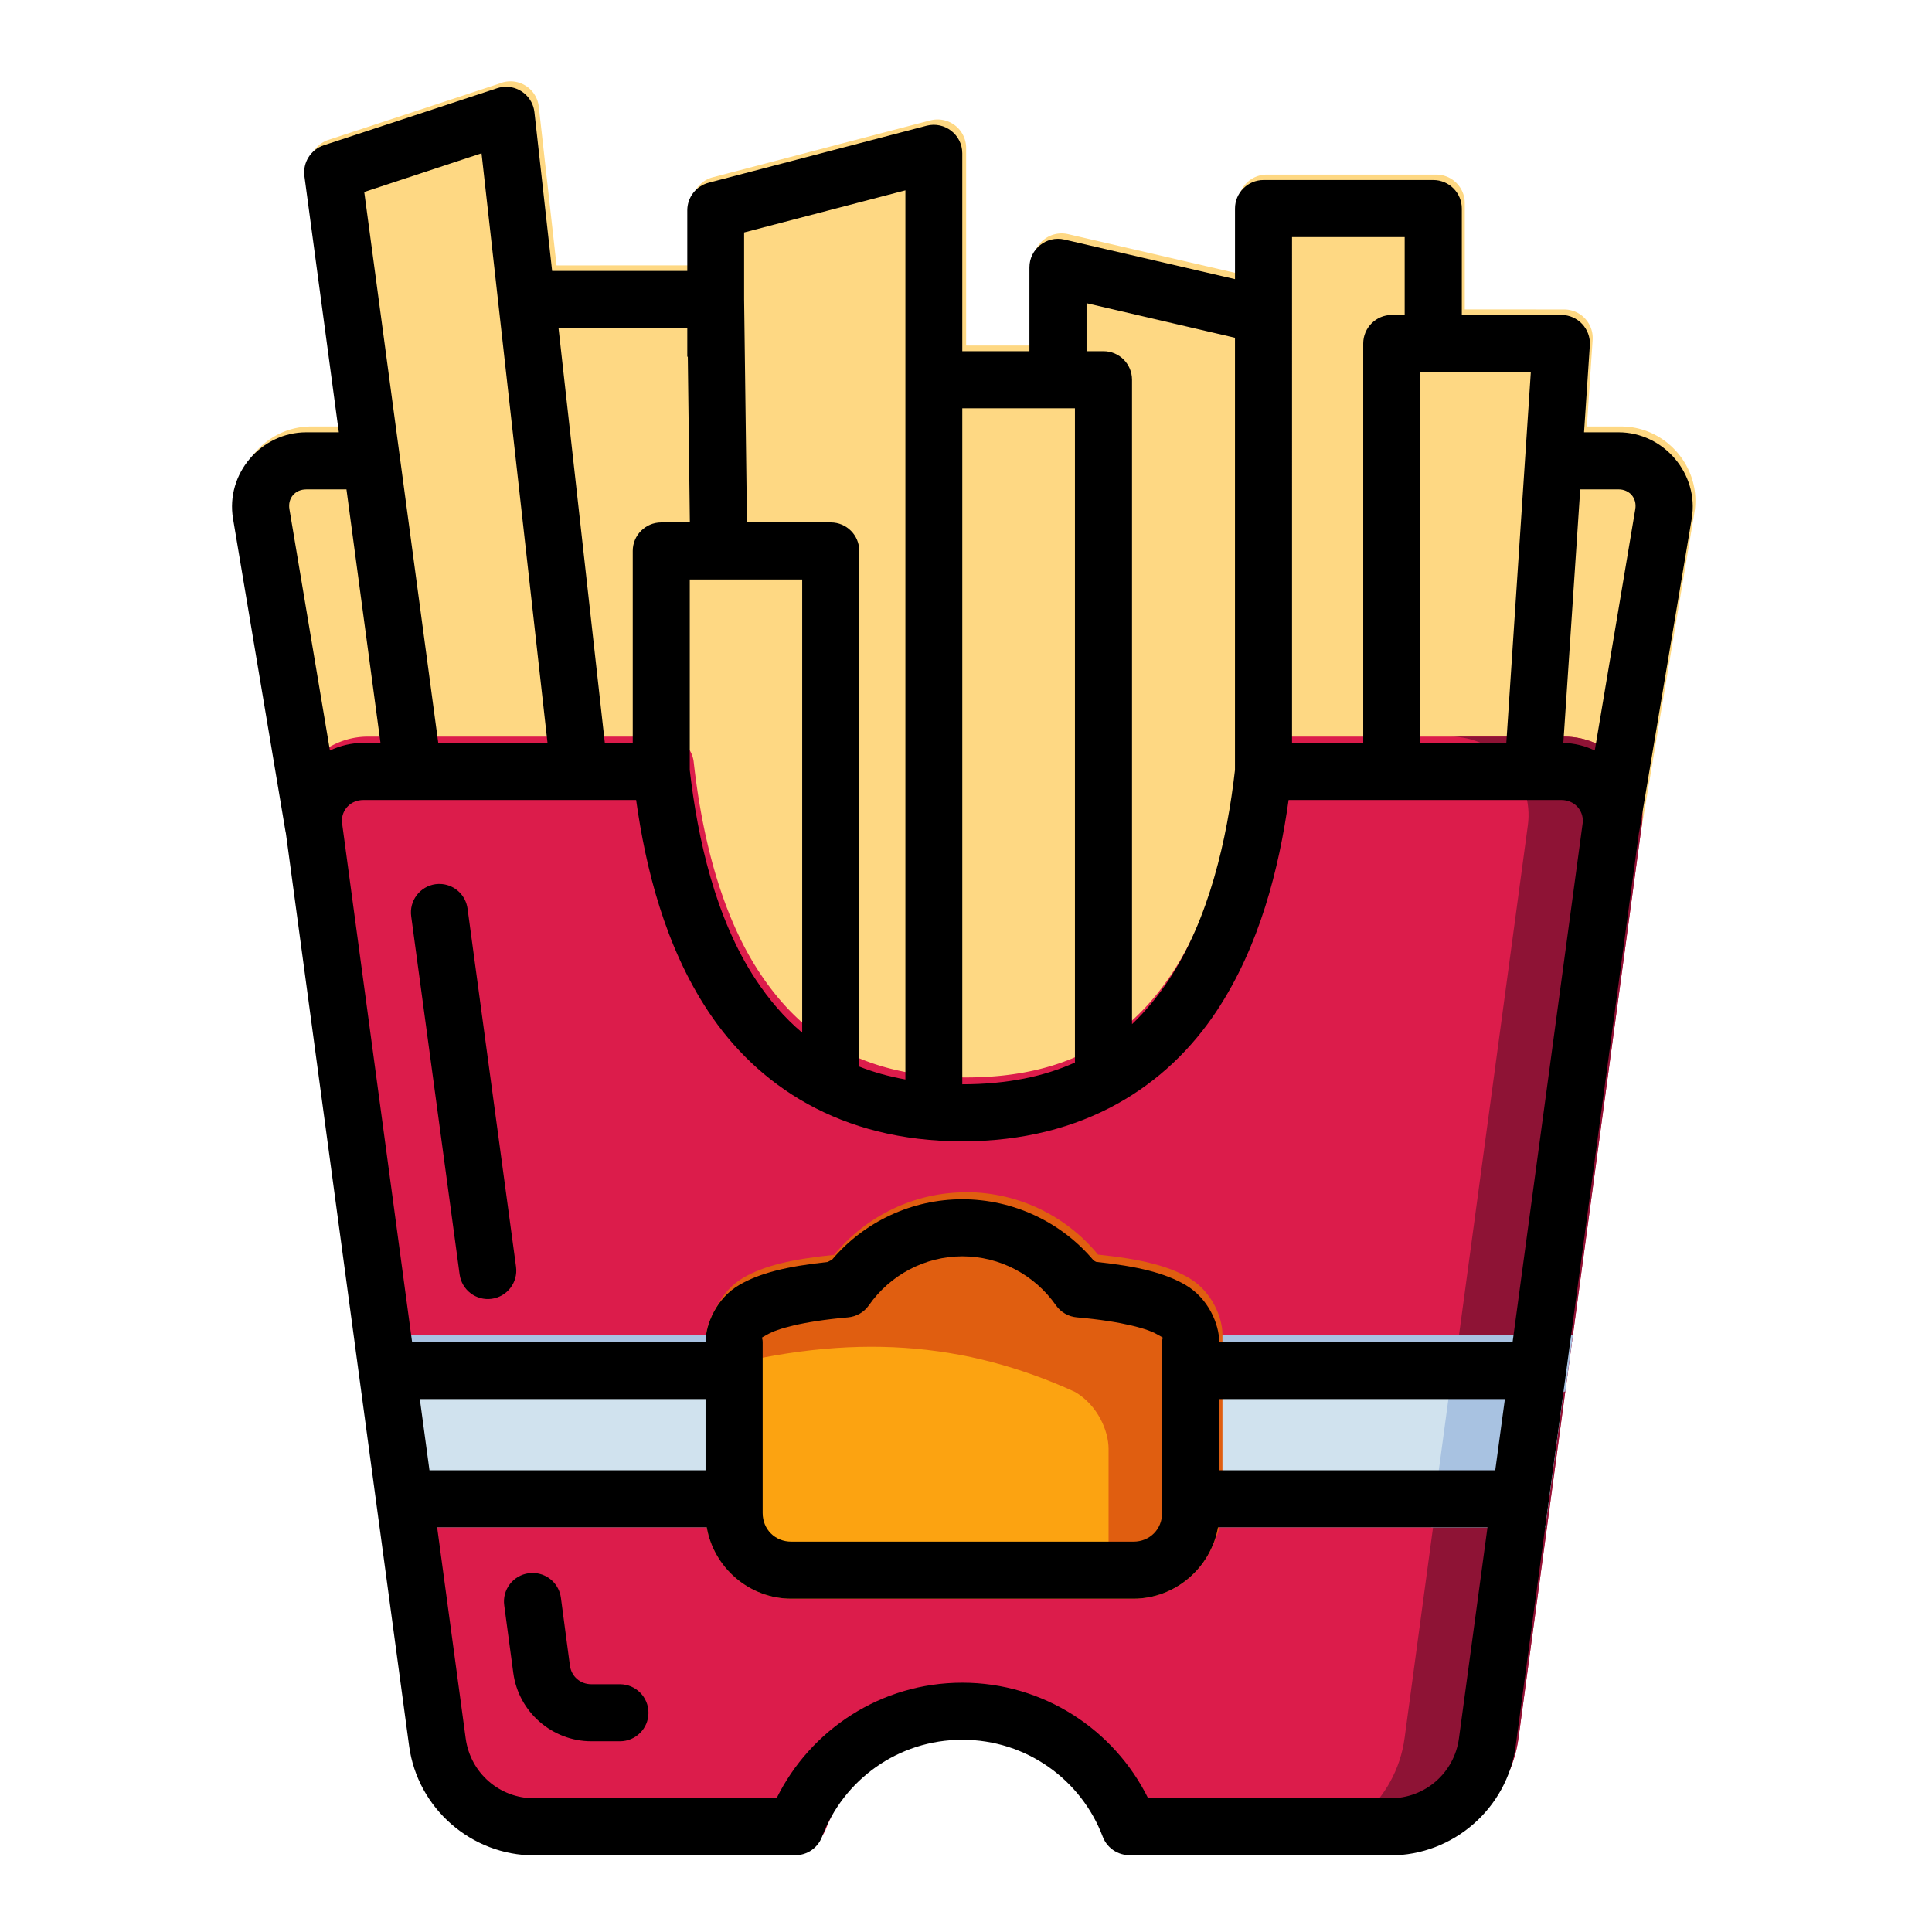 <?xml version="1.0" encoding="UTF-8" standalone="no"?>
<svg
   sodipodi:docname="14 - Fries French.svg"
   inkscape:version="1.1.1 (1:1.1+202109281949+c3084ef5ed)"
   id="svg831"
   version="1.1"
   viewBox="0 0 22.578 22.578"
   height="64pt"
   width="64pt"
   inkscape:export-filename="/media/taufikramadhan/Data/Tr Design Studio/Project Design/TR Creative Design/Icon Design/Project Hiring/Icon Icons/010 - Food/Send/4 - Filledline/13 - Egg And Bacon.png"
   inkscape:export-xdpi="576"
   inkscape:export-ydpi="576"
   xmlns:inkscape="http://www.inkscape.org/namespaces/inkscape"
   xmlns:sodipodi="http://sodipodi.sourceforge.net/DTD/sodipodi-0.dtd"
   xmlns:xlink="http://www.w3.org/1999/xlink"
   xmlns="http://www.w3.org/2000/svg"
   xmlns:svg="http://www.w3.org/2000/svg"
   xmlns:rdf="http://www.w3.org/1999/02/22-rdf-syntax-ns#"
   xmlns:cc="http://creativecommons.org/ns#"
   xmlns:dc="http://purl.org/dc/elements/1.1/">
  <defs
     id="defs825">
    <pattern
       y="0"
       x="0"
       height="6"
       width="6"
       patternUnits="userSpaceOnUse"
       id="EMFhbasepattern" />
    <pattern
       y="0"
       x="0"
       height="6"
       width="6"
       patternUnits="userSpaceOnUse"
       id="EMFhbasepattern-9" />
    <pattern
       y="0"
       x="0"
       height="6"
       width="6"
       patternUnits="userSpaceOnUse"
       id="EMFhbasepattern-0" />
    <pattern
       y="0"
       x="0"
       height="6"
       width="6"
       patternUnits="userSpaceOnUse"
       id="EMFhbasepattern-7" />
    <pattern
       y="0"
       x="0"
       height="6"
       width="6"
       patternUnits="userSpaceOnUse"
       id="EMFhbasepattern-2" />
    <pattern
       y="0"
       x="0"
       height="6"
       width="6"
       patternUnits="userSpaceOnUse"
       id="EMFhbasepattern-98" />
    <pattern
       y="0"
       x="0"
       height="6"
       width="6"
       patternUnits="userSpaceOnUse"
       id="EMFhbasepattern-6" />
    <pattern
       y="0"
       x="0"
       height="6"
       width="6"
       patternUnits="userSpaceOnUse"
       id="EMFhbasepattern-01" />
    <pattern
       y="0"
       x="0"
       height="6"
       width="6"
       patternUnits="userSpaceOnUse"
       id="EMFhbasepattern-07" />
    <pattern
       y="0"
       x="0"
       height="6"
       width="6"
       patternUnits="userSpaceOnUse"
       id="EMFhbasepattern-8" />
    <pattern
       y="0"
       x="0"
       height="6"
       width="6"
       patternUnits="userSpaceOnUse"
       id="EMFhbasepattern-4" />
    <pattern
       y="0"
       x="0"
       height="6"
       width="6"
       patternUnits="userSpaceOnUse"
       id="EMFhbasepattern-40" />
    <pattern
       y="0"
       x="0"
       height="6"
       width="6"
       patternUnits="userSpaceOnUse"
       id="EMFhbasepattern-08" />
    <pattern
       y="0"
       x="0"
       height="6"
       width="6"
       patternUnits="userSpaceOnUse"
       id="EMFhbasepattern-04" />
    <pattern
       y="0"
       x="0"
       height="6"
       width="6"
       patternUnits="userSpaceOnUse"
       id="EMFhbasepattern-014" />
    <pattern
       y="0"
       x="0"
       height="6"
       width="6"
       patternUnits="userSpaceOnUse"
       id="EMFhbasepattern-27" />
    <pattern
       y="0"
       x="0"
       height="6"
       width="6"
       patternUnits="userSpaceOnUse"
       id="EMFhbasepattern-09" />
    <pattern
       y="0"
       x="0"
       height="6"
       width="6"
       patternUnits="userSpaceOnUse"
       id="EMFhbasepattern-5" />
    <pattern
       y="0"
       x="0"
       height="6"
       width="6"
       patternUnits="userSpaceOnUse"
       id="EMFhbasepattern-018" />
  </defs>
  <sodipodi:namedview
     inkscape:document-rotation="0"
     inkscape:snap-global="true"
     inkscape:snap-nodes="false"
     inkscape:bbox-nodes="true"
     inkscape:snap-bbox="true"
     showguides="true"
     inkscape:snap-midpoints="true"
     inkscape:snap-smooth-nodes="true"
     inkscape:snap-intersection-paths="true"
     inkscape:object-paths="true"
     inkscape:showpageshadow="false"
     inkscape:pagecheckerboard="true"
     inkscape:window-maximized="1"
     inkscape:window-y="31"
     inkscape:window-x="0"
     inkscape:window-height="705"
     inkscape:window-width="1366"
     units="pt"
     showgrid="false"
     inkscape:current-layer="layer1"
     inkscape:document-units="pt"
     inkscape:cy="58.847867"
     inkscape:cx="50.738091"
     inkscape:zoom="2.4045052"
     inkscape:pageshadow="2"
     inkscape:pageopacity="0.0"
     borderopacity="1.0"
     bordercolor="#666666"
     pagecolor="#ffffff"
     id="base">
    <inkscape:grid
       id="grid1378"
       type="xygrid" />
    <sodipodi:guide
       inkscape:locked="false"
       id="guide1380"
       orientation="78,0"
       position="0.97,21.608" />
    <sodipodi:guide
       inkscape:locked="false"
       id="guide1382"
       orientation="0,78"
       position="0.97,0.97" />
    <sodipodi:guide
       inkscape:locked="false"
       id="guide1384"
       orientation="-78,0"
       position="21.608,0.97" />
    <sodipodi:guide
       inkscape:locked="false"
       id="guide1386"
       orientation="0,-78"
       position="21.608,21.608" />
  </sodipodi:namedview>
  <g
     transform="translate(0,-274.422)"
     id="layer1"
     inkscape:groupmode="layer"
     inkscape:label="Icon">
    <g
       id="g1969"
       style="display:inline"
       transform="matrix(1.258,0,0,1.258,39.012,-115.655)">
      <g
         id="g118325"
         style="display:inline">
        <g
           id="g98955"
           transform="translate(0,10.583)">
          <path
             style="color:#000000;fill:#fed883;stroke-linecap:round;stroke-linejoin:round;stroke-miterlimit:1.5;-inkscape-stroke:none"
             d="m -16.553,303.456 a 0.265,0.265 0 0 0 -0.264,0.246 l -0.191,2.881 a 0.265,0.265 0 0 0 -0.002,0.018 v 0.533 a 0.265,0.265 0 0 0 0.268,0.266 l 0.725,-0.01 a 0.265,0.265 0 0 0 0.258,-0.221 l 0.488,-2.912 c 0.07,-0.415 -0.259,-0.801 -0.68,-0.801 z"
             id="path2440" />
          <path
             style="color:#000000;fill:#fed883;stroke-linecap:round;stroke-linejoin:round;stroke-miterlimit:1.5;-inkscape-stroke:none"
             d="m -18.053,302.368 a 0.265,0.265 0 0 0 -0.266,0.264 v 4.502 a 0.265,0.265 0 0 0 0.266,0.266 h 1.309 a 0.265,0.265 0 0 0 0.264,-0.266 v -0.523 l 0.264,-3.961 a 0.265,0.265 0 0 0 -0.264,-0.281 z"
             id="path2488" />
          <g
             id="g97090">
            <path
               style="color:#000000;fill:#fed883;stroke-linecap:round;stroke-linejoin:round;stroke-miterlimit:1.5;-inkscape-stroke:none"
               d="m -19.242,301.116 a 0.265,0.265 0 0 0 -0.266,0.266 v 5.752 a 0.265,0.265 0 0 0 0.266,0.266 h 1.572 a 0.265,0.265 0 0 0 0.266,-0.266 v -5.752 a 0.265,0.265 0 0 0 -0.266,-0.266 z"
               id="path2482" />
          </g>
          <path
             style="color:#000000;fill:#fed883;stroke-linecap:round;stroke-linejoin:round;stroke-miterlimit:1.5;-inkscape-stroke:none"
             d="m -21.09,301.669 a 0.265,0.265 0 0 0 -0.324,0.258 v 1.041 6.672 a 0.265,0.265 0 0 0 0.266,0.264 h 1.906 a 0.265,0.265 0 0 0 0.264,-0.264 v -3.039 -4.232 a 0.265,0.265 0 0 0 -0.205,-0.258 z"
             id="path2476" />
          <path
             style="color:#000000;fill:#fed883;stroke-linecap:round;stroke-linejoin:round;stroke-miterlimit:1.5;-inkscape-stroke:none"
             d="m -26.352,300.264 -1.607,0.529 a 0.265,0.265 0 0 0 -0.18,0.285 l 0.746,5.557 a 0.265,0.265 0 0 0 0.262,0.23 h 1.543 a 0.265,0.265 0 0 0 0.262,-0.295 l -0.68,-6.086 a 0.265,0.265 0 0 0 -0.346,-0.221 z"
             id="path2446" />
          <path
             style="color:#000000;fill:#fed883;stroke-linecap:round;stroke-linejoin:round;stroke-miterlimit:1.5;-inkscape-stroke:none"
             d="m -22.367,300.612 -2.023,0.529 a 0.265,0.265 0 0 0 -0.197,0.26 l 0.027,3.156 a 0.265,0.265 0 0 0 0.053,0.158 l 0.986,1.309 v 3.93 a 0.265,0.265 0 0 0 0.266,0.264 h 0.955 a 0.265,0.265 0 0 0 0.264,-0.264 v -9.086 a 0.265,0.265 0 0 0 -0.33,-0.256 z"
             id="path2464" />
          <path
             style="color:#000000;fill:#fed883;stroke-linecap:round;stroke-linejoin:round;stroke-miterlimit:1.5;-inkscape-stroke:none"
             d="m -26.078,301.96 a 0.265,0.265 0 0 0 -0.264,0.295 l 0.49,4.375 a 0.265,0.265 0 0 0 0.264,0.236 h 0.758 a 0.265,0.265 0 0 0 0.266,-0.266 v -1.779 h 0.268 a 0.265,0.265 0 0 0 0.266,-0.268 l -0.021,-2.332 a 0.265,0.265 0 0 0 -0.264,-0.262 z"
             id="path2452" />
          <path
             style="color:#000000;fill:#fed883;stroke-linecap:round;stroke-linejoin:round;stroke-miterlimit:1.5;-inkscape-stroke:none"
             d="m -24.83,304.292 a 0.265,0.265 0 0 0 -0.264,0.264 v 5.398 a 0.265,0.265 0 0 0 0.264,0.264 h 1.574 a 0.265,0.265 0 0 0 0.264,-0.264 v -5.398 a 0.265,0.265 0 0 0 -0.264,-0.264 z"
             id="path2458" />
          <path
             style="color:#000000;fill:#fed883;stroke-linecap:round;stroke-linejoin:round;stroke-miterlimit:1.5;-inkscape-stroke:none"
             sodipodi:type="inkscape:offset"
             inkscape:radius="0"
             inkscape:original="M -22.300781 313.28711 A 0.26460996 0.26460996 0 0 0 -22.564453 313.55078 L -22.564453 320.9668 A 0.26460996 0.26460996 0 0 0 -22.300781 321.23242 L -20.726562 321.23242 A 0.26460996 0.26460996 0 0 0 -20.462891 320.9668 L -20.462891 313.55078 A 0.26460996 0.26460996 0 0 0 -20.726562 313.28711 L -22.300781 313.28711 z "
             xlink:href="#path2470"
             id="path74102"
             transform="translate(0,-10.583)"
             inkscape:href="#path2470"
             d="m -22.301,313.287 a 0.265,0.265 0 0 0 -0.264,0.264 v 7.416 a 0.265,0.265 0 0 0 0.264,0.266 h 1.574 a 0.265,0.265 0 0 0 0.264,-0.266 v -7.416 a 0.265,0.265 0 0 0 -0.264,-0.264 z" />
          <path
             style="color:#000000;fill:#fed883;stroke-linecap:round;stroke-linejoin:round;stroke-miterlimit:1.5;-inkscape-stroke:none"
             d="m -28.121,303.456 c -0.42,0 -0.749,0.386 -0.68,0.801 0.19,1.135 0.4,2.263 0.555,3.393 a 0.265,0.265 0 0 0 0.463,0.135 l 0.855,-1.012 a 0.265,0.265 0 0 0 0.061,-0.207 l -0.387,-2.881 a 0.265,0.265 0 0 0 -0.264,-0.229 z"
             id="path2434" />
        </g>
        <path
           style="color:#000000;fill:#dc1c4b;stroke-linecap:round;stroke-linejoin:round;stroke-miterlimit:1.5;-inkscape-stroke:none"
           d="m -27.592,316.92 c -0.436,0 -0.779,0.393 -0.721,0.824 l 1.145,8.479 c 0.078,0.58 0.577,1.016 1.162,1.016 h 2.42 a 0.265,0.265 0 0 0 0.248,-0.172 c 0.198,-0.526 0.703,-0.9 1.301,-0.9 0.598,0 1.108,0.376 1.324,0.908 a 0.265,0.265 0 0 0 0.246,0.164 h 2.398 c 0.585,0 1.086,-0.436 1.164,-1.016 l 1.145,-8.479 c 0.058,-0.432 -0.285,-0.824 -0.721,-0.824 h -2.762 a 0.265,0.265 0 0 0 -0.264,0.234 c -0.071,0.64 -0.238,1.395 -0.615,1.963 -0.377,0.568 -0.934,0.969 -1.916,0.969 -0.982,0 -1.537,-0.4 -1.914,-0.969 -0.377,-0.568 -0.544,-1.323 -0.615,-1.963 a 0.265,0.265 0 0 0 -0.264,-0.234 z"
           id="path2494" />
        <path
           id="path108694"
           style="color:#000000;fill:#8e1335;fill-opacity:1;stroke-width:1;stroke-linecap:round;stroke-linejoin:round;stroke-miterlimit:1.5;-inkscape-stroke:none"
           d="m -17.539,316.92 c 0.436,0 0.779,0.393 0.721,0.824 l -1.145,8.479 c -0.078,0.58 -0.579,1.016 -1.164,1.016 h 1.058 c 0.585,0 1.085,-0.436 1.164,-1.016 l 1.145,-8.479 c 0.058,-0.432 -0.285,-0.824 -0.721,-0.824 z"
           sodipodi:nodetypes="ccccsccsc" />
        <path
           id="path2504"
           style="color:#000000;fill:#d0e2ee;stroke-width:3.78;stroke-linecap:round;stroke-linejoin:round;stroke-miterlimit:1.5;-inkscape-stroke:none"
           d="m -104.594,160.289 0.877,6.496 h 12.432 a 1,1 0 0 0 0.998,-0.996 v -4.504 a 1,1 0 0 0 -0.998,-0.996 z m 29.307,0 a 1,1 0 0 0 -0.998,0.996 v 4.504 a 1,1 0 0 0 0.998,0.996 h 12.432 l 0.877,-6.496 z"
           transform="matrix(0.265,0,0,0.265,0,280.067)" />
        <path
           id="path112397"
           style="color:#000000;fill:#a8c2e1;fill-opacity:1;stroke-width:1;stroke-linecap:round;stroke-linejoin:round;stroke-miterlimit:1.5;-inkscape-stroke:none"
           d="m -27.674,322.476 0.071,0.529 h 3.45 a 0.265,0.265 0 0 1 0.264,0.264 v -0.529 a 0.265,0.265 0 0 0 -0.264,-0.264 z m 7.754,0 a 0.265,0.265 0 0 0 -0.264,0.264 v 0.529 a 0.265,0.265 0 0 1 0.264,-0.264 h 3.45 l 0.071,-0.529 z" />
        <path
           style="color:#000000;fill:#fca311;stroke-width:3.78;stroke-linecap:round;stroke-linejoin:round;stroke-miterlimit:1.5;-inkscape-stroke:none"
           d="m -83.289,155.285 c -1.802,0.001 -3.497,0.815 -4.629,2.195 -1.502,0.154 -2.469,0.382 -3.197,0.809 -0.793,0.464 -1.174,1.374 -1.174,2 v 5.994 c 0,1.645 1.361,3.004 3.006,3.004 h 11.994 c 1.645,0 3.006,-1.359 3.006,-3.004 v -5.994 c 0,-0.625 -0.382,-1.527 -1.174,-1.992 -0.727,-0.428 -1.694,-0.664 -3.193,-0.818 -1.134,-1.38 -2.831,-2.193 -4.633,-2.193 a 1,1 0 0 0 -0.006,0 z"
           transform="matrix(0.265,0,0,0.265,0,280.067)"
           id="path4925" />
        <path
           id="path100091"
           style="color:#000000;fill:#e05e10;fill-opacity:1;stroke-width:1;stroke-linecap:round;stroke-linejoin:round;stroke-miterlimit:1.5;-inkscape-stroke:none"
           d="m -22.037,321.153 c -0.477,2.7e-4 -0.925,0.216 -1.225,0.581 -0.397,0.041 -0.653,0.101 -0.846,0.214 -0.21,0.123 -0.311,0.364 -0.311,0.529 v 0.326 c 1.325,-0.355 2.378,-0.259 3.395,0.205 0.21,0.123 0.311,0.362 0.311,0.527 v 1.322 h 0.263 c 0.435,0 0.795,-0.36 0.795,-0.795 v -1.586 c 0,-0.165 -0.101,-0.404 -0.311,-0.527 -0.192,-0.113 -0.448,-0.176 -0.845,-0.217 -0.3,-0.365 -0.749,-0.58 -1.226,-0.58 -5.29e-4,-1e-5 -0.001,-1e-5 -0.002,0 z"
           sodipodi:nodetypes="scssccscsssscsss" />
        <path
           id="path115462"
           style="color:#000000;fill:#a8c2e1;fill-opacity:1;stroke-width:3.78;stroke-linecap:round;stroke-linejoin:round;stroke-miterlimit:1.5;-inkscape-stroke:none"
           d="m -65.979,160.289 -0.877,6.496 h 4 l 0.877,-6.496 z"
           transform="matrix(0.265,0,0,0.265,0,280.067)" />
      </g>
      <path
         id="rect40881"
         style="color:#000000;fill:#000000;stroke-width:3.78;stroke-linecap:round;stroke-linejoin:round;stroke-miterlimit:1.5;-inkscape-stroke:none"
         d="m -68.289,178.287 c 2.211,0 4.102,-1.649 4.398,-3.84 l 4.322,-32.016 h 0.004 l 1.846,-11.006 c 0.263,-1.567 -0.98,-3.025 -2.568,-3.025 h -1.207 l 0.203,-3.049 c 0.036,-0.575 -0.422,-1.064 -0.998,-1.064 h -3.49 v -3.727 c 0.002,-0.555 -0.449,-1.006 -1.004,-1.004 h -5.943 c -0.555,-0.002 -1.006,0.449 -1.004,1.004 v 2.471 l -5.979,-1.387 c -0.627,-0.145 -1.227,0.331 -1.227,0.975 v 2.938 h -2.354 v -6.938 c -0.001,-0.652 -0.616,-1.128 -1.248,-0.967 l -7.648,2 c -0.439,0.116 -0.744,0.513 -0.744,0.967 v 2.125 h -4.738 l -0.621,-5.572 c -0.06,-0.511 -0.49,-0.873 -0.971,-0.885 l -9.4e-5,-7e-5 c -0.111,-0.003 -0.223,0.014 -0.336,0.051 l -6.076,2 c -0.455,0.15 -0.741,0.603 -0.68,1.078 l 1.207,8.984 h -1.141 c -1.589,0 -2.831,1.459 -2.568,3.025 l 1.846,11.006 h 0.004 l 4.322,32.016 c 0.296,2.191 2.182,3.84 4.393,3.84 l 9.006,-0.016 c 0.463,0.066 0.91,-0.198 1.076,-0.635 0.747,-1.987 2.658,-3.402 4.918,-3.402 2.26,0 4.177,1.415 4.924,3.402 0.167,0.436 0.614,0.699 1.076,0.633 z m -31.854,-59.668 2.313,20.668 h -3.83 l -2.594,-19.311 z m 14.859,1.299 v 31.168 c -0.588,-0.105 -1.125,-0.257 -1.617,-0.451 v -18.08 c -0.002,-0.55 -0.447,-0.994 -0.996,-0.996 h -2.941 l -0.1,-7.824 v -2.34 z m 13.553,1.639 h 3.949 v 2.73 h -0.449 c -0.552,-0.002 -1.002,0.446 -1.004,0.998 v 14.002 h -2.496 z m -7.203,2.318 5.203,1.211 v 15.154 c -0.274,2.406 -0.907,5.223 -2.318,7.352 -0.377,0.568 -0.802,1.092 -1.291,1.555 v -22.592 c -0.002,-0.55 -0.447,-0.996 -0.996,-0.998 h -0.598 z m -18.51,0.871 h 4.514 V 125.75 h 0.018 l 0.072,5.809 h -1.006 c -0.55,0.002 -0.994,0.447 -0.996,0.996 v 6.732 h -0.979 z m 34.084,1.543 -0.859,12.998 h -3.016 v -12.998 z m -19.93,1.27 h 3.949 v 22.934 c -1.072,0.484 -2.363,0.762 -3.949,0.762 z m -22.996,2.842 h 1.408 l 1.193,8.887 h -0.6 c -0.419,0 -0.817,0.097 -1.172,0.268 l -1.42,-8.461 c -0.065,-0.385 0.199,-0.693 0.59,-0.693 z m 44.658,0 h 1.34 c 0.391,0 0.654,0.308 0.59,0.693 l -1.42,8.461 c -0.335,-0.161 -0.708,-0.256 -1.102,-0.266 z m -31.215,3.16 h 3.941 v 15.885 c -0.633,-0.532 -1.163,-1.16 -1.623,-1.854 -1.412,-2.128 -2.044,-4.946 -2.318,-7.352 z m 28.844,26.729 H -74.283 c 0,-0.627 -0.385,-1.536 -1.182,-2 -0.718,-0.418 -1.668,-0.654 -3.133,-0.809 l -0.088,-0.049 c -1.134,-1.352 -2.822,-2.146 -4.604,-2.146 -1.769,0.001 -3.435,0.784 -4.566,2.119 l -0.156,0.08 c -1.445,0.155 -2.383,0.39 -3.096,0.805 -0.797,0.464 -1.182,1.373 -1.182,2 h -10.287 l -2.461,-18.238 c -0.013,-0.426 0.313,-0.762 0.754,-0.762 l 9.561,-1.1e-4 c 0.334,2.388 1.008,5.116 2.529,7.41 1.715,2.586 4.614,4.555 8.904,4.555 4.29,0 7.193,-1.969 8.908,-4.555 1.522,-2.294 2.197,-5.022 2.531,-7.41 h 9.561 c 0.443,0 0.77,0.339 0.754,0.768 z m -37.529,-16.053 c -0.075,-0.007 -0.15,-0.006 -0.225,0.004 -0.549,0.075 -0.933,0.582 -0.855,1.131 l 1.697,12.549 c 0.075,0.545 0.576,0.927 1.121,0.855 0.546,-0.074 0.929,-0.575 0.857,-1.121 l -1.699,-12.549 c -0.059,-0.464 -0.431,-0.825 -0.896,-0.869 z m 18.238,13.049 h 0.006 c 1.308,0.002 2.532,0.647 3.279,1.721 0.171,0.243 0.442,0.396 0.738,0.42 1.623,0.142 2.49,0.411 2.797,0.59 0.307,0.179 0.184,0.058 0.184,0.273 v 5.994 c 0,0.571 -0.433,1.004 -1.004,1.004 h -11.994 c -0.571,0 -1.004,-0.433 -1.004,-1.004 v -5.994 c 0,-0.216 -0.124,-0.094 0.184,-0.273 0.307,-0.179 1.181,-0.448 2.805,-0.59 0.294,-0.026 0.563,-0.179 0.732,-0.42 0.747,-1.073 1.97,-1.718 3.277,-1.721 z m -19.016,5.004 h 10.016 v 2.496 h -9.678 z m 28.021,0 h 10.016 l -0.338,2.496 h -9.678 z m -27.414,4.496 h 9.451 c 0.242,1.411 1.489,2.502 2.963,2.502 h 11.994 c 1.474,0 2.72,-1.091 2.963,-2.502 h 9.449 l -1,7.396 c -0.164,1.214 -1.187,2.104 -2.412,2.104 h -8.484 c -1.186,-2.402 -3.667,-4.053 -6.516,-4.053 -2.848,0 -5.325,1.651 -6.51,4.053 h -8.49 c -1.225,0 -2.244,-0.889 -2.408,-2.104 z m 3.432,1.604 c -0.074,-0.006 -0.149,-0.004 -0.223,0.006 -0.549,0.074 -0.934,0.58 -0.857,1.129 l 0.318,2.371 c 0.184,1.364 1.362,2.391 2.738,2.391 h 1.004 c 0.549,-0.002 0.994,-0.447 0.996,-0.996 0.002,-0.552 -0.444,-1.002 -0.996,-1.004 h -1.004 c -0.39,0 -0.702,-0.27 -0.754,-0.656 l -0.316,-2.377 c -0.062,-0.465 -0.439,-0.824 -0.906,-0.863 z"
         transform="matrix(0.265,0,0,0.265,0,280.067)"
         sodipodi:nodetypes="cccccsccccccccccccccccccccccccccscccccccsccccccccccccccccccccccccccccscccccccccccccccccccccccccsccsccscssccccccsccccscccccscccccssscsccccccccccccscccsssssssccccccccccccccccsscccscscsccccccscscscccc" />
    </g>
  </g>
</svg>
